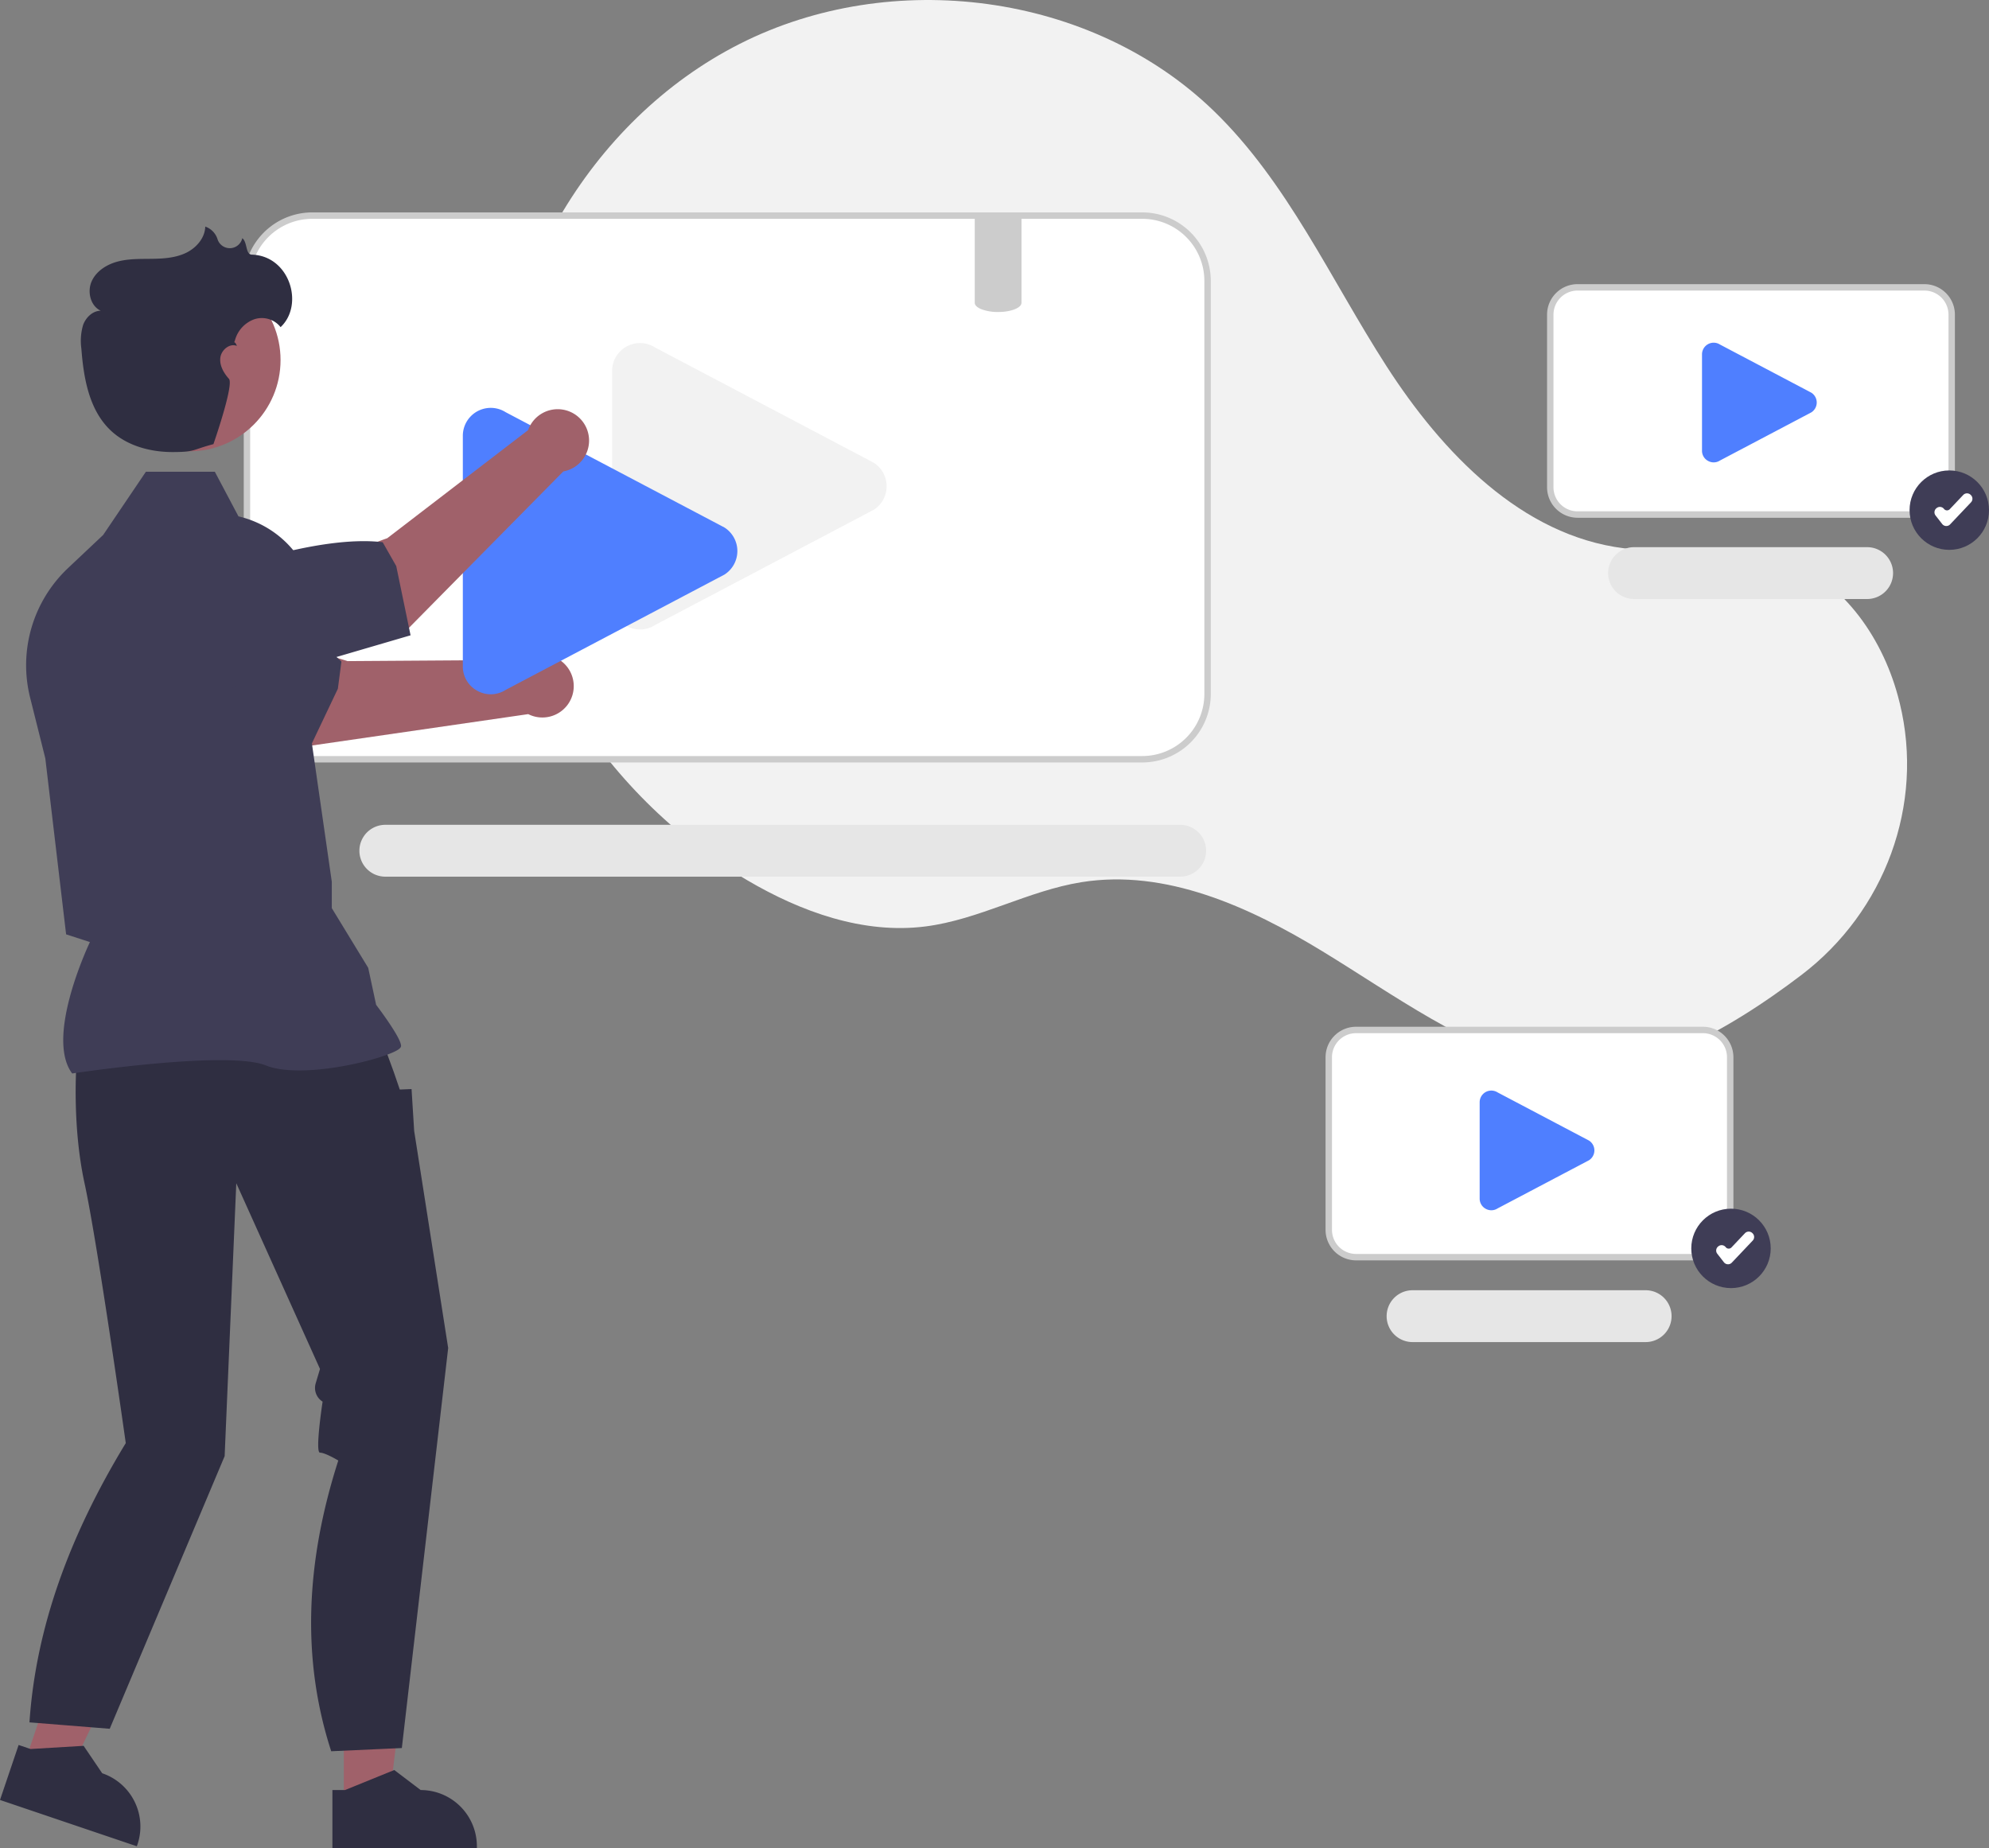 <svg xmlns="http://www.w3.org/2000/svg" width="619.605" height="575.767" viewBox="0 0 619.605 575.767">
    <rect x="0" y="0" width="619.605" height="575.767" fill="#808080" stroke="none"/>
    <g id="그룹_25" data-name="그룹 25" transform="translate(-40.867 -68.852)">
        <path id="패스_50" data-name="패스 50" d="M871.837,499.854c25.955-19.769,38.352-52.989,30.591-84.679q-.289-1.181-.611-2.357c-5.145-18.811-17.874-36.689-36.427-42.7-15.578-5.047-32.581-1.166-48.832-3.173-31.9-3.94-56.635-29.752-74.038-56.778s-30.777-57.278-53.9-79.6c-38.117-36.8-100.3-44.727-147.555-20.771s-77.363,77.1-76.08,130.073,32.729,103.611,78.4,130.48c16.776,9.87,36.179,16.863,55.489,14.416,16.755-2.123,31.979-11.126,48.655-13.8,26.219-4.2,52.27,7.652,74.948,21.466s44.582,30.188,70.351,36.592C817.845,535.239,848.845,517.366,871.837,499.854Z" transform="translate(-269.764 -127.276)" fill="#f2f2f2"/>
        <path id="패스_51" data-name="패스 51" d="M666.469,263.3H407.9a20.364,20.364,0,0,0-20.34,20.34v128.69a20.364,20.364,0,0,0,20.34,20.34h258.57a20.357,20.357,0,0,0,20.34-20.34V283.639a20.357,20.357,0,0,0-20.34-20.34Z" transform="translate(-269.764 -127.276)" fill="#fff"/>
        <path id="패스_52" data-name="패스 52" d="M666.47,433.672H407.9a21.364,21.364,0,0,1-21.34-21.34V283.637A21.365,21.365,0,0,1,407.9,262.3H666.47a21.364,21.364,0,0,1,21.34,21.34V412.331A21.365,21.365,0,0,1,666.47,433.672ZM407.9,264.3a19.363,19.363,0,0,0-19.34,19.34V412.331a19.363,19.363,0,0,0,19.34,19.34H666.47a19.363,19.363,0,0,0,19.34-19.34V283.637a19.363,19.363,0,0,0-19.34-19.34Z" transform="translate(-269.764 -127.276)" fill="#ccc"/>
        <path id="패스_53" data-name="패스 53" d="M678.364,469.248H430.576a8.076,8.076,0,0,1,0-16.151H678.364a8.076,8.076,0,0,1,0,16.151Z" transform="translate(-269.764 -127.276)" fill="#e6e6e6"/>
        <path id="패스_54" data-name="패스 54" d="M510.012,392.241a8.7,8.7,0,0,1-4.194-1.092,8.581,8.581,0,0,1-4.508-7.62V311.706a8.694,8.694,0,0,1,13.356-7.339L582.8,340.279a8.694,8.694,0,0,1,0,14.677l-68.131,35.911a8.652,8.652,0,0,1-4.654,1.374Z" transform="translate(-269.764 -127.276)" fill="#f2f2f2"/>
        <path id="패스_55" data-name="패스 55" d="M910.116,356.432H802.063a8.51,8.51,0,0,1-8.5-8.5v-53.78a8.51,8.51,0,0,1,8.5-8.5H910.116a8.509,8.509,0,0,1,8.5,8.5v53.78a8.51,8.51,0,0,1-8.5,8.5Z" transform="translate(-269.764 -127.276)" fill="#fff"/>
        <path id="패스_56" data-name="패스 56" d="M910.116,357.432H802.064a9.511,9.511,0,0,1-9.5-9.5v-53.78a9.511,9.511,0,0,1,9.5-9.5H910.116a9.511,9.511,0,0,1,9.5,9.5v53.78A9.511,9.511,0,0,1,910.116,357.432Zm-108.052-70.78a7.508,7.508,0,0,0-7.5,7.5v53.78a7.508,7.508,0,0,0,7.5,7.5H910.116a7.508,7.508,0,0,0,7.5-7.5v-53.78a7.508,7.508,0,0,0-7.5-7.5Z" transform="translate(-269.764 -127.276)" fill="#ccc"/>
        <path id="패스_57" data-name="패스 57" d="M892.364,382.748H819.576a8.076,8.076,0,0,1,0-16.151h72.789a8.076,8.076,0,0,1,0,16.151Z" transform="translate(-269.764 -127.276)" fill="#e6e6e6"/>
        <path id="패스_58" data-name="패스 58" d="M844.471,340.181a3.633,3.633,0,0,1-1.753-.457,3.586,3.586,0,0,1-1.884-3.184V306.527a3.633,3.633,0,0,1,5.581-3.067l28.471,15.007a3.633,3.633,0,0,1,0,6.133l-28.471,15.007A3.616,3.616,0,0,1,844.471,340.181Z" transform="translate(-269.764 -127.276)" fill="#4f7fff"/>
        <path id="패스_59" data-name="패스 59" d="M841.116,587.788H733.063a8.51,8.51,0,0,1-8.5-8.5v-53.78a8.51,8.51,0,0,1,8.5-8.5H841.116a8.51,8.51,0,0,1,8.5,8.5v53.78a8.51,8.51,0,0,1-8.5,8.5Z" transform="translate(-269.764 -127.276)" fill="#fff"/>
        <path id="패스_60" data-name="패스 60" d="M841.116,588.788H733.064a9.511,9.511,0,0,1-9.5-9.5v-53.78a9.511,9.511,0,0,1,9.5-9.5H841.116a9.511,9.511,0,0,1,9.5,9.5v53.78A9.511,9.511,0,0,1,841.116,588.788Zm-108.052-70.78a7.508,7.508,0,0,0-7.5,7.5v53.78a7.508,7.508,0,0,0,7.5,7.5H841.116a7.508,7.508,0,0,0,7.5-7.5v-53.78a7.508,7.508,0,0,0-7.5-7.5Z" transform="translate(-269.764 -127.276)" fill="#ccc"/>
        <path id="패스_61" data-name="패스 61" d="M823.364,614.248H750.576a8.076,8.076,0,0,1,0-16.151h72.789a8.076,8.076,0,0,1,0,16.151Z" transform="translate(-269.764 -127.276)" fill="#e6e6e6"/>
        <path id="패스_62" data-name="패스 62" d="M775.208,573.181a3.633,3.633,0,0,1-1.753-.457,3.586,3.586,0,0,1-1.884-3.184V539.527a3.633,3.633,0,0,1,5.581-3.067l28.471,15.007a3.633,3.633,0,0,1,0,6.133l-28.471,15.007A3.616,3.616,0,0,1,775.208,573.181Z" transform="translate(-269.764 -127.276)" fill="#4f7fff"/>
        <path id="패스_63" data-name="패스 63" d="M474.205,401.724l-55.3.371s-31.5-10.154-45.781-8.032l-5.462,21.455,39.235,13,68.284-9.907a9.774,9.774,0,1,0-.971-16.886Z" transform="translate(-269.764 -127.276)" fill="#a0616a"/>
        <path id="패스_64" data-name="패스 64" d="M406.424,430.595l-65.614-18.871-5.973-22.258a17.974,17.974,0,0,1,1.389-18.921h0c5.6-7.586,9.98-.051,17.929,5.022,13.936.985,48.72,12.887,62.84,26.668l-1.113,8.471Z" transform="translate(-269.764 -127.276)" fill="#3f3d56"/>
        <path id="패스_65" data-name="패스 65" d="M463.512,412.427a8.7,8.7,0,0,1-4.194-1.092,8.581,8.581,0,0,1-4.508-7.62V331.892a8.694,8.694,0,0,1,13.356-7.339L536.3,360.465a8.695,8.695,0,0,1,0,14.677l-68.131,35.911A8.653,8.653,0,0,1,463.512,412.427Z" transform="translate(-269.764 -127.276)" fill="#4f7fff"/>
        <path id="패스_66" data-name="패스 66" d="M147.978,631.089h13.959l6.64-53.84h-20.6Z" fill="#a0616a"/>
        <path id="패스_67" data-name="패스 67" d="M414.181,753.807h3.929l15.339-6.238,8.221,6.237h0a17.519,17.519,0,0,1,17.518,17.517v.57l-45.008,0Z" transform="translate(-269.764 -127.276)" fill="#2f2e41"/>
        <path id="패스_68" data-name="패스 68" d="M48.578,617.948,61.8,622.424l23.558-48.865-19.513-6.607Z" fill="#a0616a"/>
        <path id="패스_69" data-name="패스 69" d="M316.431,739.765l3.721,1.26,16.53-.989,5.786,8.544h0a17.519,17.519,0,0,1,10.974,22.211l-.183.539L310.631,756.9Z" transform="translate(-269.764 -127.276)" fill="#2f2e41"/>
        <path id="패스_70" data-name="패스 70" d="M334.522,526.457s-1.63,19.559,2.445,38.3,12.844,80.964,12.844,80.964c-17.762,29.194-28.056,57.921-30,87l25,2,35.8-84.934,3.627-85.03,26.078,57.862-1.341,4.47a5.036,5.036,0,0,0,2.153,5.717h0s-2.442,15.892-.812,15.892,5.7,2.445,5.7,2.445c-10.16,31.628-11.524,61.917-2.206,90.579l22-1L450.245,616.1l-10.594-67.641-.815-13.039-3.667.151-1.867-5.448-3.43-9.372Z" transform="translate(-269.764 -127.276)" fill="#2f2e41"/>
        <path id="패스_71" data-name="패스 71" d="M333.113,530.565l-.145-.2c-7.757-10.86,3.91-36.957,5.669-40.74l-7.411-2.405-6.481-54.84-4.74-18.945a41.592,41.592,0,0,1,11.805-40.308l10.956-10.33,13.315-19.7h21.471L384.914,357a31.3,31.3,0,0,1,24.214,31.952l-1.669,36.471,6.532,45.41,0,8.218,11.34,18.593,2.47,11.527c1.022,1.349,7.77,10.346,7.77,12.806,0,.369-.273.726-.858,1.122-4.6,3.114-30.015,9.462-41.264,4.961-11.982-4.791-59.614,2.4-60.094,2.47Z" transform="translate(-269.764 -127.276)" fill="#3f3d56"/>
        <circle id="타원_8" data-name="타원 8" cx="28.436" cy="28.436" r="28.436" transform="translate(71.39 152.585)" fill="#a0616a"/>
        <path id="패스_73" data-name="패스 73" d="M475.15,330.128,431.277,363.8s-31.242,10.913-41.352,21.225l8.593,20.4,39.129-13.313,48.467-49.11a9.774,9.774,0,1,0-10.965-12.878Z" transform="translate(-269.764 -127.276)" fill="#a0616a"/>
        <path id="패스_74" data-name="패스 74" d="M438.529,394.055,377.582,411.9l-20.955-7.436a17.974,17.974,0,0,1-10.311-15.925h0c-.112-9.43,7.927-6.064,17.327-6.816,11.706-7.625,46.624-19.127,66.2-16.661l4.225,7.426Z" transform="translate(-269.764 -127.276)" fill="#3f3d56"/>
        <path id="패스_75" data-name="패스 75" d="M389.089,275.465c-2.038-.061-1.338-3.9-2.98-5.128q-.012.056-.025.111a4,4,0,0,1-7.648.326,6.083,6.083,0,0,0-3.862-4.051c-.1,3.561-2.8,6.651-6.009,8.189s-6.877,1.794-10.438,1.846-7.175-.067-10.629.8-6.813,2.921-8.289,6.163-.423,7.706,2.8,9.215c-2.5.013-4.621,2.076-5.485,4.422a17.557,17.557,0,0,0-.542,7.419c.7,9.2,2.415,19.095,9.111,25.436,5.1,4.833,12.407,6.78,19.436,6.752s5.793-.674,12.588-2.468c0,0,6.461-18.522,4.834-20.344s-2.978-4.154-2.684-6.578,2.9-4.6,5.162-3.674c-.38-.972-.667-1.157-.846-1.108a8.6,8.6,0,0,0,.3-.845,9.616,9.616,0,0,1,6.005-6.368,7.457,7.457,0,0,1,8.151,2.467C405.483,291.073,400.866,275.815,389.089,275.465Z" transform="translate(-269.764 -127.276)" fill="#2f2e41"/>
        <path id="패스_80" data-name="패스 80" d="M628.839,263.3v27.16c0,1.35-2.36,2.48-5.54,2.79a.219.219,0,0,0-.08.01c-.53.04-1.09.07-1.66.07a14.57,14.57,0,0,1-5.15-.84c-.15-.06-.3-.13-.45-.19-.14-.08-.29-.15-.43-.23-.79-.47-1.25-1.02-1.25-1.61V263.3Z" transform="translate(-269.764 -127.276)" fill="#ccc"/>
        <circle id="타원_12" data-name="타원 12" cx="12.372" cy="12.372" r="12.372" transform="translate(567.727 445.413)" fill="#3f3d56"/>
        <path id="패스_81" data-name="패스 81" d="M848.937,590.006l-.079,0a1.618,1.618,0,0,1-1.2-.623l-2.068-2.658a1.619,1.619,0,0,1,.284-2.272l.074-.058a1.618,1.618,0,0,1,2.272.284,1.181,1.181,0,0,0,1.788.087l4.2-4.432a1.621,1.621,0,0,1,2.289-.062l.069.066a1.618,1.618,0,0,1,.062,2.289l-6.515,6.877a1.616,1.616,0,0,1-1.175.506Z" transform="translate(-269.764 -127.276)" fill="#fff"/>
        <circle id="타원_13" data-name="타원 13" cx="12.372" cy="12.372" r="12.372" transform="translate(635.727 215.413)" fill="#3f3d56"/>
        <path id="패스_82" data-name="패스 82" d="M916.937,360.006l-.079,0a1.618,1.618,0,0,1-1.2-.623l-2.068-2.658a1.619,1.619,0,0,1,.284-2.272l.074-.058a1.618,1.618,0,0,1,2.272.284,1.181,1.181,0,0,0,1.788.087l4.2-4.432a1.621,1.621,0,0,1,2.289-.062l.069.066a1.618,1.618,0,0,1,.062,2.289l-6.515,6.877A1.617,1.617,0,0,1,916.937,360.006Z" transform="translate(-269.764 -127.276)" fill="#fff"/>
    </g>
</svg>